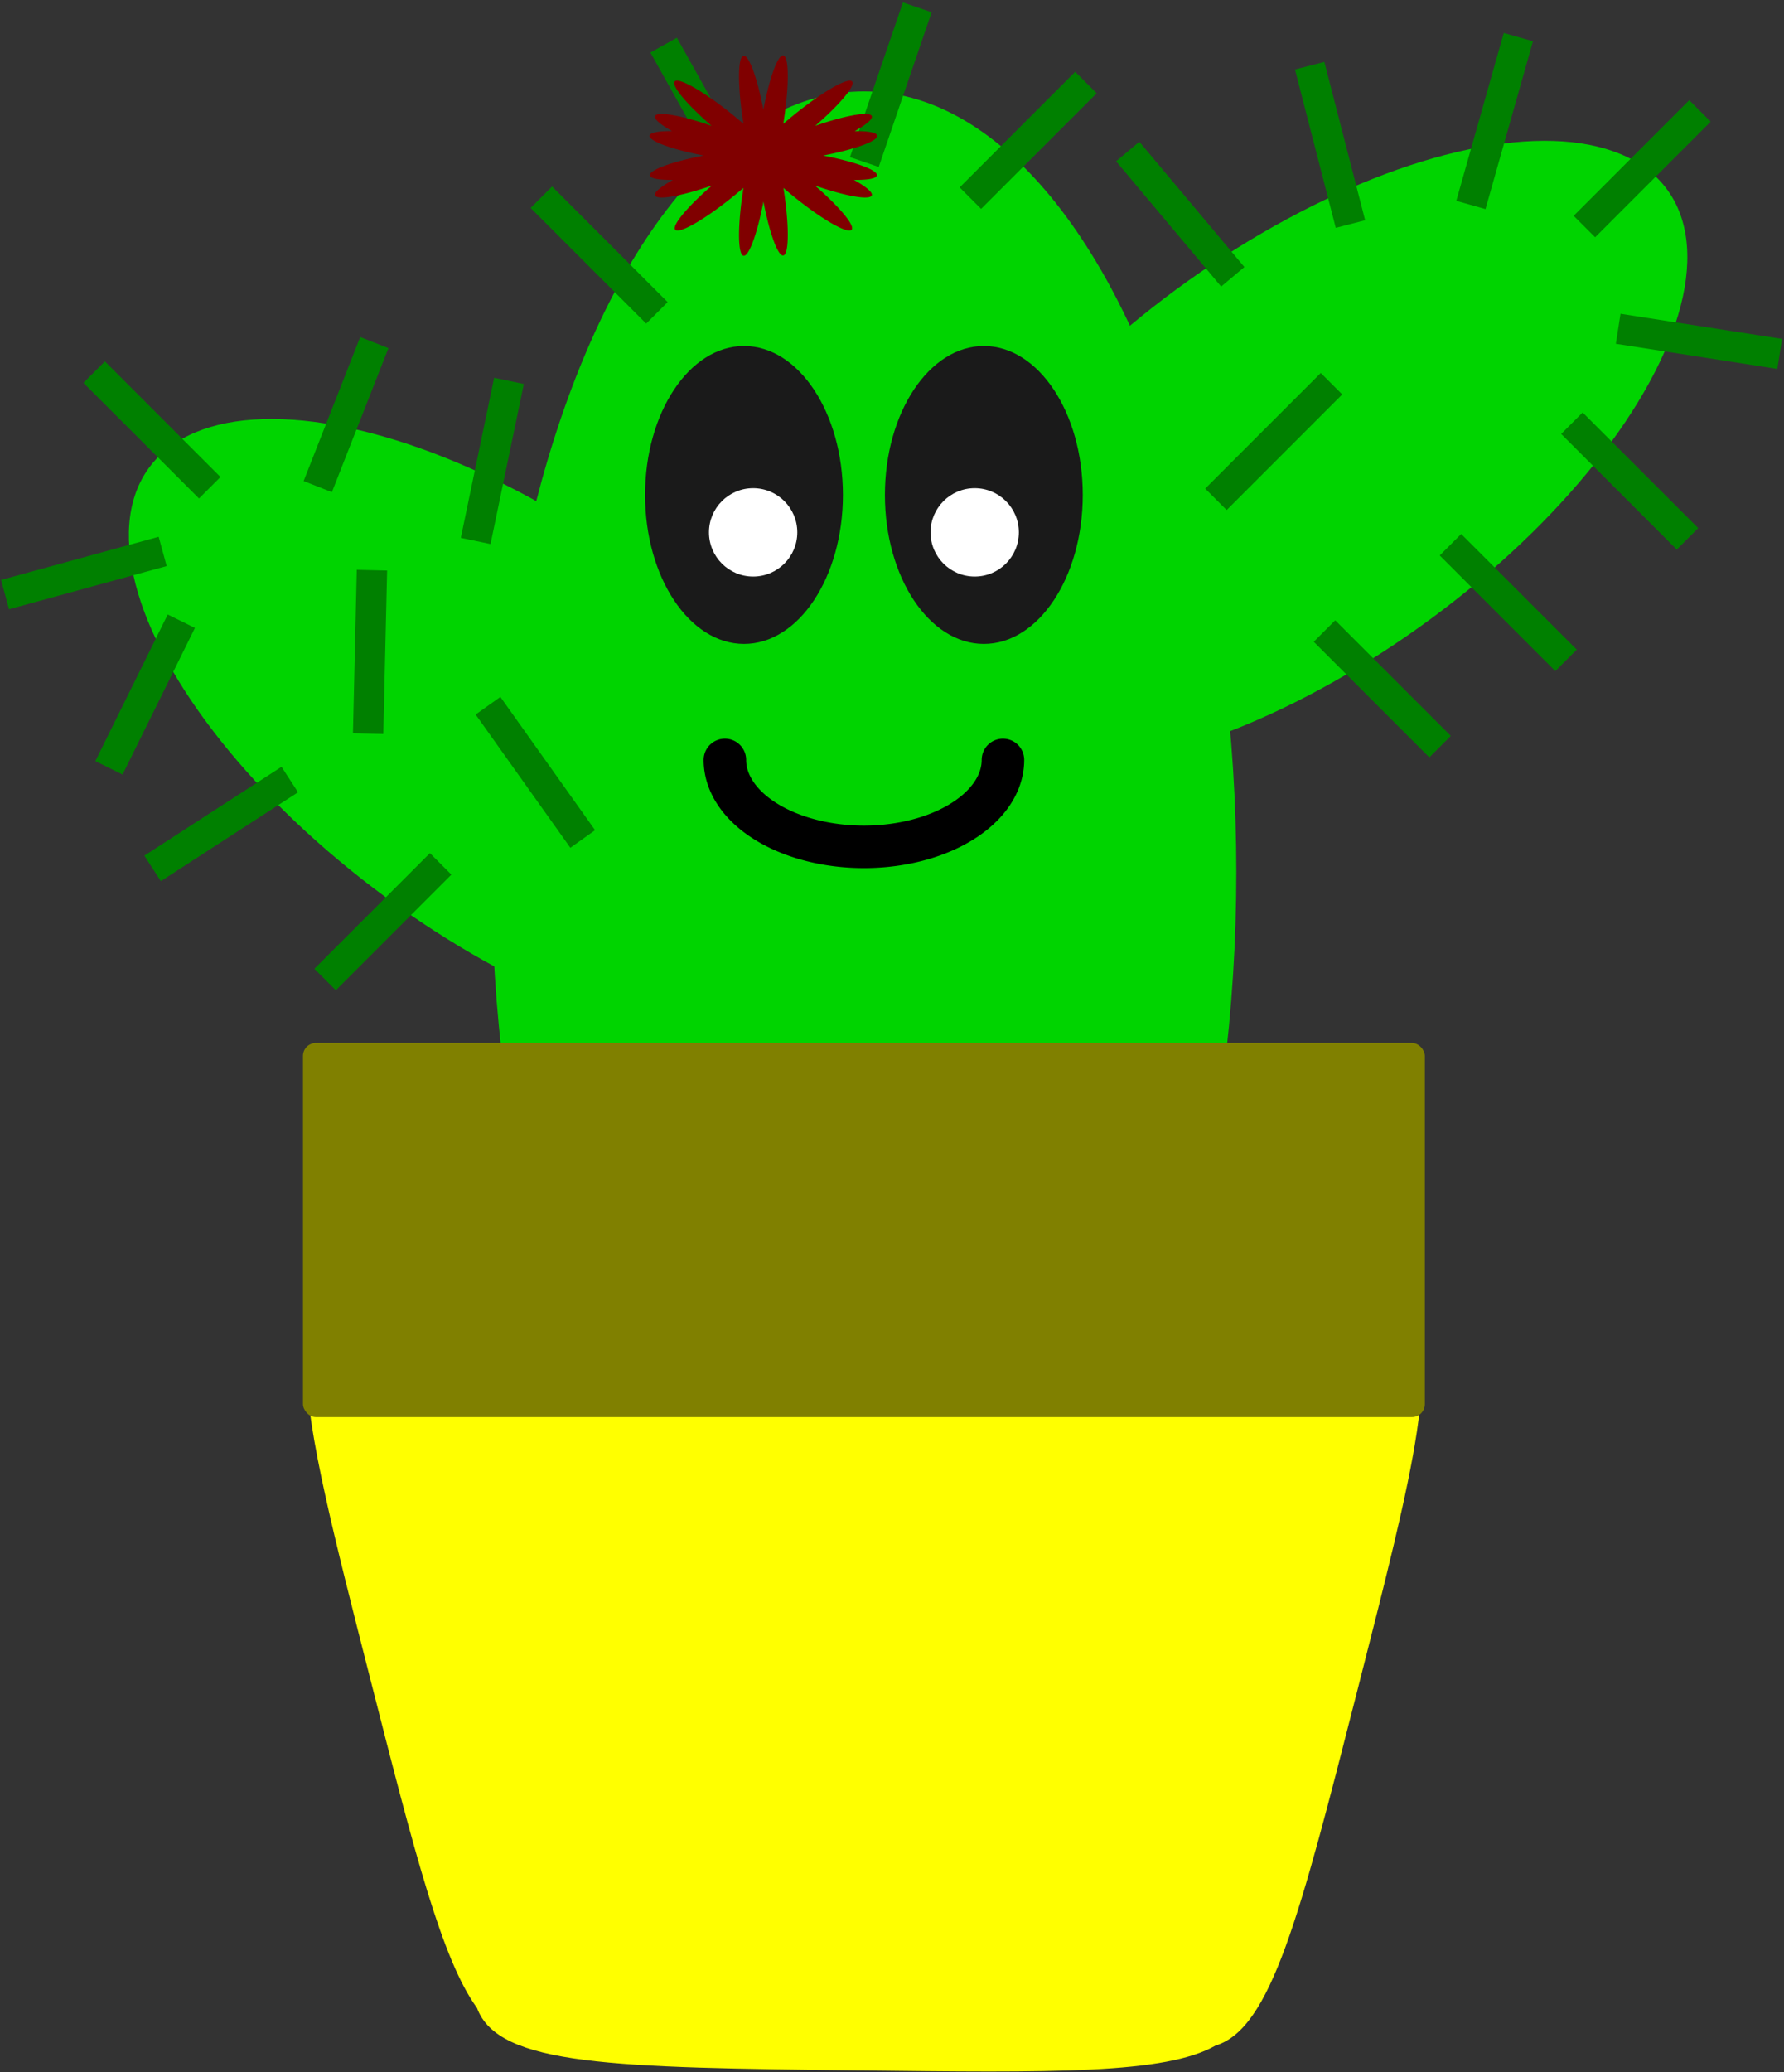 <?xml version="1.0" encoding="UTF-8" standalone="no"?>
<!-- Created with Inkscape (http://www.inkscape.org/) -->

<svg
   xmlns:dc="http://purl.org/dc/elements/1.1/"
   xmlns:cc="http://creativecommons.org/ns#"
   xmlns:rdf="http://www.w3.org/1999/02/22-rdf-syntax-ns#"
   xmlns:svg="http://www.w3.org/2000/svg"
   xmlns="http://www.w3.org/2000/svg"
   xmlns:sodipodi="http://sodipodi.sourceforge.net/DTD/sodipodi-0.dtd"
   xmlns:inkscape="http://www.inkscape.org/namespaces/inkscape"
   width="140.806mm"
   height="163.448mm"
   viewBox="0 0 140.806 163.448"
   version="1.1"
   id="svg8"
   inkscape:version="0.92.4 (5da689c313, 2019-01-14)"
   sodipodi:docname="cactus.svg"
   inkscape:export-filename="E:\munka\my_svg_drawings\cactus.png"
   inkscape:export-xdpi="10.375529"
   inkscape:export-ydpi="10.375529">
  <rect x="0" y="0" width="140.806" height="163.448" fill="#333333" stroke="none"/>
  <defs
     id="defs2">
    <inkscape:path-effect
       effect="spiro"
       id="path-effect5567"
       is_visible="true" />
    <inkscape:path-effect
       effect="spiro"
       id="path-effect5563"
       is_visible="true" />
    <inkscape:path-effect
       effect="spiro"
       id="path-effect5531"
       is_visible="true" />
    <inkscape:path-effect
       effect="spiro"
       id="path-effect5531-3"
       is_visible="true" />
  </defs>
  <sodipodi:namedview
     id="base"
     pagecolor="#ffffff"
     bordercolor="#666666"
     borderopacity="1.0"
     inkscape:pageopacity="0.0"
     inkscape:pageshadow="2"
     inkscape:zoom="0.49497475"
     inkscape:cx="369.2183"
     inkscape:cy="468.76953"
     inkscape:document-units="mm"
     inkscape:current-layer="layer1"
     showgrid="false"
     inkscape:window-width="1920"
     inkscape:window-height="1017"
     inkscape:window-x="-8"
     inkscape:window-y="-8"
     inkscape:window-maximized="1"
     fit-margin-top="0"
     fit-margin-left="0"
     fit-margin-right="0"
     fit-margin-bottom="0"
     showguides="false">
    <inkscape:grid
       type="xygrid"
       id="grid953"
       originx="23.622"
       originy="5.11" />
  </sodipodi:namedview>
  <g
     inkscape:label="Layer 1"
     inkscape:groupmode="layer"
     id="layer1"
     transform="translate(-31.262,-64.924)">
    <circle
       style="opacity:1;fill:#ffffff;fill-opacity:1;fill-rule:nonzero;stroke:#000000;stroke-width:1.323;stroke-linecap:round;stroke-linejoin:round;stroke-miterlimit:4;stroke-dasharray:none;stroke-opacity:1"
       id="path883-0-6"
       cx="314.091"
       cy="100.261"
       r="0" />
    <circle
       style="opacity:1;fill:#ffffff;fill-opacity:1;fill-rule:nonzero;stroke:#000000;stroke-width:1.323;stroke-linecap:round;stroke-linejoin:round;stroke-miterlimit:4;stroke-dasharray:none;stroke-opacity:1"
       id="path883-0-62"
       cx="314.091"
       cy="100.261"
       r="0" />
    <circle
       style="opacity:1;fill:#ffffff;fill-opacity:1;fill-rule:nonzero;stroke:#000000;stroke-width:1.323;stroke-linecap:round;stroke-linejoin:round;stroke-miterlimit:4;stroke-dasharray:none;stroke-opacity:1"
       id="path883-0-3"
       cx="314.091"
       cy="100.261"
       r="0" />
    <g
       transform="translate(28.023,-0.912)"
       id="g5352-2" />
    <g
       id="g3296"
       transform="matrix(0.237,0,0,0.237,79.364,168.493)"
       style="stroke-width:1.529">
      <ellipse
         transform="matrix(-0.764,-0.645,-0.777,0.629,0,0)"
         ry="149.104"
         rx="70.9"
         cy="-374.225"
         cx="78.14"
         id="path1362-1-6"
         style="opacity:1;vector-effect:none;fill:#00d400;fill-opacity:1;fill-rule:nonzero;stroke:none;stroke-width:10.202;stroke-linecap:round;stroke-linejoin:round;stroke-miterlimit:4;stroke-dasharray:none;stroke-dashoffset:0;stroke-opacity:1" />
      <ellipse
         transform="matrix(0.764,-0.645,0.777,0.629,0,0)"
         ry="149.104"
         rx="70.9"
         cy="-171.484"
         cx="132.314"
         id="path1362-1"
         style="opacity:1;vector-effect:none;fill:#00d400;fill-opacity:1;fill-rule:nonzero;stroke:none;stroke-width:10.202;stroke-linecap:round;stroke-linejoin:round;stroke-miterlimit:4;stroke-dasharray:none;stroke-dashoffset:0;stroke-opacity:1" />
      <ellipse
         ry="259.786"
         rx="124.013"
         cy="-146.787"
         cx="84.745"
         id="path1362"
         style="opacity:1;vector-effect:none;fill:#00d400;fill-opacity:1;fill-rule:nonzero;stroke:none;stroke-width:10.11;stroke-linecap:round;stroke-linejoin:round;stroke-miterlimit:4;stroke-dasharray:none;stroke-dashoffset:0;stroke-opacity:1" />
      <path
         id="path1330"
         transform="matrix(0.265,0,0,0.265,42.678,64.835)"
         d="m -440.299,-281.297 c -148.204,-0.73 -115.507,127.347 -20.395,499.934 54.99,215.414 89.119,349.074 133.195,409.674 26.841,73.033 173.002,74.768 479.598,78.404 243.624,2.89 385.934,4.569 448.453,-31.172 69.798,-20.959 106.036,-162.872 178.125,-445.268 144.934,-567.751 144.935,-567.752 -419.219,-409.393 -45.874,12.877 -87.952,24.693 -126.443,35.781 -47.407,-47.838 -87.21,-50.386 -134.969,-7.857 -41.967,-12.173 -88.395,-25.211 -139.521,-39.562 -193.928,-54.436 -321.194,-90.159 -398.824,-90.541 z"
         style="opacity:1;vector-effect:none;fill:#ffff00;fill-opacity:1;fill-rule:nonzero;stroke:none;stroke-width:38.213;stroke-linecap:round;stroke-linejoin:round;stroke-miterlimit:4;stroke-dasharray:none;stroke-dashoffset:0;stroke-opacity:1"
         inkscape:connector-curvature="0" />
      <rect
         ry="4.314"
         rx="4.314"
         y="-89.856"
         x="-102.063"
         height="124.538"
         width="373.615"
         id="rect1364"
         style="opacity:1;vector-effect:none;fill:#808000;fill-opacity:1;fill-rule:nonzero;stroke:none;stroke-width:10.11;stroke-linecap:round;stroke-linejoin:round;stroke-miterlimit:4;stroke-dasharray:none;stroke-dashoffset:0;stroke-opacity:1" />
      <path
         inkscape:connector-curvature="0"
         id="path1397"
         d="m -56.212,-149.459 -38.487,38.487"
         style="fill:#008000;fill-rule:evenodd;stroke:#008000;stroke-width:10.11;stroke-linecap:butt;stroke-linejoin:miter;stroke-miterlimit:4;stroke-dasharray:none;stroke-opacity:1" />
      <path
         inkscape:connector-curvature="0"
         id="path1399"
         d="m 221.839,-216.04 35.53,35.53"
         style="fill:none;fill-rule:evenodd;stroke:#000000;stroke-width:0;stroke-linecap:butt;stroke-linejoin:miter;stroke-miterlimit:4;stroke-dasharray:none;stroke-opacity:1" />
      <path
         inkscape:connector-curvature="0"
         id="path1397-0"
         d="m -106.458,-177.538 -45.686,29.585"
         style="fill:#008000;fill-rule:evenodd;stroke:#008000;stroke-width:10.11;stroke-linecap:butt;stroke-linejoin:miter;stroke-miterlimit:4;stroke-dasharray:none;stroke-opacity:1" />
      <path
         inkscape:connector-curvature="0"
         id="path1397-1"
         d="m 172.596,-386.566 34.986,41.695"
         style="fill:#008000;fill-rule:evenodd;stroke:#008000;stroke-width:10.11;stroke-linecap:butt;stroke-linejoin:miter;stroke-miterlimit:4;stroke-dasharray:none;stroke-opacity:1" />
      <path
         inkscape:connector-curvature="0"
         id="path1397-2"
         d="m 233.19,-415.129 13.584,52.706"
         style="fill:#008000;fill-rule:evenodd;stroke:#008000;stroke-width:10.11;stroke-linecap:butt;stroke-linejoin:miter;stroke-miterlimit:4;stroke-dasharray:none;stroke-opacity:1" />
      <path
         inkscape:connector-curvature="0"
         id="path1397-7"
         d="m 302.692,-424.65 -15.808,55.874"
         style="fill:#008000;fill-rule:evenodd;stroke:#008000;stroke-width:10.11;stroke-linecap:butt;stroke-linejoin:miter;stroke-miterlimit:4;stroke-dasharray:none;stroke-opacity:1" />
      <path
         inkscape:connector-curvature="0"
         id="path1397-8"
         d="m 363.169,-400.081 -38.487,38.487"
         style="fill:#008000;fill-rule:evenodd;stroke:#008000;stroke-width:10.11;stroke-linecap:butt;stroke-linejoin:miter;stroke-miterlimit:4;stroke-dasharray:none;stroke-opacity:1" />
      <path
         inkscape:connector-curvature="0"
         id="path1397-3"
         d="m 389.715,-319.204 -53.782,-8.364"
         style="fill:#008000;fill-rule:evenodd;stroke:#008000;stroke-width:10.11;stroke-linecap:butt;stroke-linejoin:miter;stroke-miterlimit:4;stroke-dasharray:none;stroke-opacity:1" />
      <path
         inkscape:connector-curvature="0"
         id="path1397-89"
         d="m 320.524,-296.138 38.487,38.487"
         style="fill:#008000;fill-rule:evenodd;stroke:#008000;stroke-width:10.11;stroke-linecap:butt;stroke-linejoin:miter;stroke-miterlimit:4;stroke-dasharray:none;stroke-opacity:1" />
      <path
         inkscape:connector-curvature="0"
         id="path1397-86"
         d="m 238.125,-226.968 38.487,38.487"
         style="fill:#008000;fill-rule:evenodd;stroke:#008000;stroke-width:10.11;stroke-linecap:butt;stroke-linejoin:miter;stroke-miterlimit:4;stroke-dasharray:none;stroke-opacity:1" />
      <path
         inkscape:connector-curvature="0"
         id="path1397-26"
         d="m 280.081,-255.694 38.487,38.487"
         style="fill:#008000;fill-rule:evenodd;stroke:#008000;stroke-width:10.11;stroke-linecap:butt;stroke-linejoin:miter;stroke-miterlimit:4;stroke-dasharray:none;stroke-opacity:1" />
      <path
         inkscape:connector-curvature="0"
         id="path1397-5"
         d="m -33.455,-310.229 -11.098,53.285"
         style="fill:#008000;fill-rule:evenodd;stroke:#008000;stroke-width:10.11;stroke-linecap:butt;stroke-linejoin:miter;stroke-miterlimit:4;stroke-dasharray:none;stroke-opacity:1" />
      <path
         inkscape:connector-curvature="0"
         id="path1397-28"
         d="m -78.308,-322.974 -18.832,47.936"
         style="fill:#008000;fill-rule:evenodd;stroke:#008000;stroke-width:10.11;stroke-linecap:butt;stroke-linejoin:miter;stroke-miterlimit:4;stroke-dasharray:none;stroke-opacity:1" />
      <path
         inkscape:connector-curvature="0"
         id="path1397-01"
         d="m -142.575,-230.236 -24.1,48.802"
         style="fill:#008000;fill-rule:evenodd;stroke:#008000;stroke-width:10.11;stroke-linecap:butt;stroke-linejoin:miter;stroke-miterlimit:4;stroke-dasharray:none;stroke-opacity:1" />
      <path
         inkscape:connector-curvature="0"
         id="path1397-289"
         d="m -171.601,-313.147 38.487,38.487"
         style="fill:#008000;fill-rule:evenodd;stroke:#008000;stroke-width:10.11;stroke-linecap:butt;stroke-linejoin:miter;stroke-miterlimit:4;stroke-dasharray:none;stroke-opacity:1" />
      <path
         inkscape:connector-curvature="0"
         id="path1397-87"
         d="m -148.787,-253.462 -52.498,14.367"
         style="fill:#008000;fill-rule:evenodd;stroke:#008000;stroke-width:10.11;stroke-linecap:butt;stroke-linejoin:miter;stroke-miterlimit:4;stroke-dasharray:none;stroke-opacity:1" />
      <path
         inkscape:connector-curvature="0"
         id="path1397-55"
         d="m 15.809,-332.868 -38.487,-38.487"
         style="fill:#008000;fill-rule:evenodd;stroke:#008000;stroke-width:10.11;stroke-linecap:butt;stroke-linejoin:miter;stroke-miterlimit:4;stroke-dasharray:none;stroke-opacity:1" />
      <path
         inkscape:connector-curvature="0"
         id="path1397-22"
         d="m 158.684,-409.531 -38.487,38.487"
         style="fill:#008000;fill-rule:evenodd;stroke:#008000;stroke-width:10.11;stroke-linecap:butt;stroke-linejoin:miter;stroke-miterlimit:4;stroke-dasharray:none;stroke-opacity:1" />
      <path
         inkscape:connector-curvature="0"
         id="path1397-33"
         d="m 102.517,-434.556 -17.625,51.496"
         style="fill:#008000;fill-rule:evenodd;stroke:#008000;stroke-width:10.11;stroke-linecap:butt;stroke-linejoin:miter;stroke-miterlimit:4;stroke-dasharray:none;stroke-opacity:1" />
      <path
         inkscape:connector-curvature="0"
         id="path1397-09"
         d="m 18.052,-421.975 26.575,47.5"
         style="fill:#008000;fill-rule:evenodd;stroke:#008000;stroke-width:10.11;stroke-linecap:butt;stroke-linejoin:miter;stroke-miterlimit:4;stroke-dasharray:none;stroke-opacity:1" />
      <path
         inkscape:connector-curvature="0"
         id="path1397-6"
         d="m 240.458,-309.287 -38.487,38.487"
         style="fill:#008000;fill-rule:evenodd;stroke:#008000;stroke-width:10.11;stroke-linecap:butt;stroke-linejoin:miter;stroke-miterlimit:4;stroke-dasharray:none;stroke-opacity:1" />
      <path
         inkscape:connector-curvature="0"
         id="path1397-19"
         d="m -79.096,-247.225 -1.271,54.414"
         style="fill:#008000;fill-rule:evenodd;stroke:#008000;stroke-width:10.11;stroke-linecap:butt;stroke-linejoin:miter;stroke-miterlimit:4;stroke-dasharray:none;stroke-opacity:1" />
      <path
         inkscape:connector-curvature="0"
         id="path1397-69"
         d="m -40.446,-202.106 31.544,44.356"
         style="fill:#008000;fill-rule:evenodd;stroke:#008000;stroke-width:10.11;stroke-linecap:butt;stroke-linejoin:miter;stroke-miterlimit:4;stroke-dasharray:none;stroke-opacity:1" />
      <g
         transform="translate(-0.083)"
         id="g3026"
         style="stroke-width:1.529">
        <g
           id="g3014"
           style="stroke-width:1.529">
          <ellipse
             ry="49.584"
             rx="32.945"
             transform="scale(-1,1)"
             cy="-272.256"
             cx="-124.763"
             id="path967-4"
             style="opacity:1;fill:#1a1a1a;fill-opacity:1;fill-rule:nonzero;stroke:none;stroke-width:2.022;stroke-linecap:round;stroke-linejoin:round;stroke-miterlimit:4;stroke-dasharray:none;stroke-opacity:1" />
          <circle
             transform="scale(-1,1)"
             r="14.707"
             cy="-259.81"
             cx="-121.72"
             id="path984-1"
             style="opacity:1;fill:#ffffff;fill-opacity:1;fill-rule:nonzero;stroke:none;stroke-width:2.022;stroke-linecap:round;stroke-linejoin:round;stroke-miterlimit:4;stroke-dasharray:none;stroke-opacity:1" />
        </g>
        <g
           id="g3018"
           style="stroke-width:1.529">
          <ellipse
             style="opacity:1;fill:#1a1a1a;fill-opacity:1;fill-rule:nonzero;stroke:none;stroke-width:2.022;stroke-linecap:round;stroke-linejoin:round;stroke-miterlimit:4;stroke-dasharray:none;stroke-opacity:1"
             id="ellipse9832"
             cx="44.893"
             cy="-272.256"
             rx="32.945"
             ry="49.584" />
          <circle
             style="opacity:1;fill:#ffffff;fill-opacity:1;fill-rule:nonzero;stroke:none;stroke-width:2.022;stroke-linecap:round;stroke-linejoin:round;stroke-miterlimit:4;stroke-dasharray:none;stroke-opacity:1"
             id="circle9834"
             cx="47.935"
             cy="-259.81"
             r="14.707" />
        </g>
      </g>
      <path
         sodipodi:open="true"
         d="m 131.043,-184.067 a 46.298,28.939 0 0 1 -23.149,25.062 46.298,28.939 0 0 1 -46.298,0 46.298,28.939 0 0 1 -23.149,-25.062"
         sodipodi:end="3.1415927"
         sodipodi:start="0"
         sodipodi:ry="28.939024"
         sodipodi:rx="46.29808"
         sodipodi:cy="-184.06717"
         sodipodi:cx="84.74482"
         sodipodi:type="arc"
         id="path1707"
         style="opacity:1;fill:none;fill-opacity:1;fill-rule:nonzero;stroke:#000000;stroke-width:14.155;stroke-linecap:round;stroke-linejoin:round;stroke-miterlimit:4;stroke-dasharray:none;stroke-opacity:1" />
      <path
         inkscape:connector-curvature="0"
         id="path1104-1-7-7-3"
         d="m 57.678,-418.549 a 3.682,22.656 9.298 0 0 -5.774,14.889 3.682,22.656 9.298 0 0 -0.642,3.15 22.656,3.682 80.702 0 0 -0.623,-3.054 22.656,3.682 80.702 0 0 -6.93,-13.616 22.656,3.682 80.702 0 0 0.928,21.393 22.656,3.682 39.298 0 0 -21.345,-14.261 22.656,3.682 39.298 0 0 8.327,12.81 22.656,3.682 39.298 0 0 2.407,2.131 22.656,3.682 20.702 0 0 -2.956,-0.987 22.656,3.682 20.702 0 0 -15.257,-0.806 22.656,3.682 20.702 0 0 5.053,3.555 22.656,3.682 9.298 0 0 -6.22,0.55 22.656,3.682 9.298 0 0 13.616,6.93 22.656,3.682 9.298 0 0 3.15,0.642 3.682,22.656 80.702 0 0 -3.053,0.623 3.682,22.656 80.702 0 0 -13.616,6.93 3.682,22.656 80.702 0 0 6.396,0.546 3.682,22.656 69.298 0 0 -5.325,3.704 3.682,22.656 69.298 0 0 15.257,-0.806 3.682,22.656 69.298 0 0 3.049,-1.019 3.682,22.656 50.702 0 0 -2.333,2.067 3.682,22.656 50.702 0 0 -8.327,12.81 3.682,22.656 50.702 0 0 21.17,-14.107 3.682,22.656 9.298 0 0 -0.918,21.336 3.682,22.656 9.298 0 0 6.93,-13.616 3.682,22.656 9.298 0 0 0.642,-3.15 22.656,3.682 80.702 0 0 0.623,3.054 22.656,3.682 80.702 0 0 6.93,13.616 22.656,3.682 80.702 0 0 -0.9,-21.224 22.656,3.682 39.298 0 0 21.151,14.091 22.656,3.682 39.298 0 0 -8.327,-12.81 22.656,3.682 39.298 0 0 -2.333,-2.067 22.656,3.682 20.702 0 0 3.049,1.019 22.656,3.682 20.702 0 0 15.257,0.806 22.656,3.682 20.702 0 0 -5.326,-3.704 22.656,3.682 9.298 0 0 6.397,-0.546 22.656,3.682 9.298 0 0 -13.616,-6.93 22.656,3.682 9.298 0 0 -3.054,-0.623 3.682,22.656 80.702 0 0 3.15,-0.642 3.682,22.656 80.702 0 0 13.616,-6.93 3.682,22.656 80.702 0 0 -6.221,-0.55 3.682,22.656 69.298 0 0 5.053,-3.555 3.682,22.656 69.298 0 0 -15.257,0.806 3.682,22.656 69.298 0 0 -2.956,0.987 3.682,22.656 50.702 0 0 2.407,-2.131 3.682,22.656 50.702 0 0 8.327,-12.81 3.682,22.656 50.702 0 0 -21.364,14.277 3.682,22.656 9.298 0 0 0.946,-21.505 3.682,22.656 9.298 0 0 -1.156,-1.273 z"
         style="opacity:1;fill:#800000;fill-opacity:1;fill-rule:nonzero;stroke:none;stroke-width:2.022;stroke-linecap:round;stroke-linejoin:round;stroke-miterlimit:4;stroke-dasharray:none;stroke-opacity:1" />
    </g>
  </g>
</svg>
